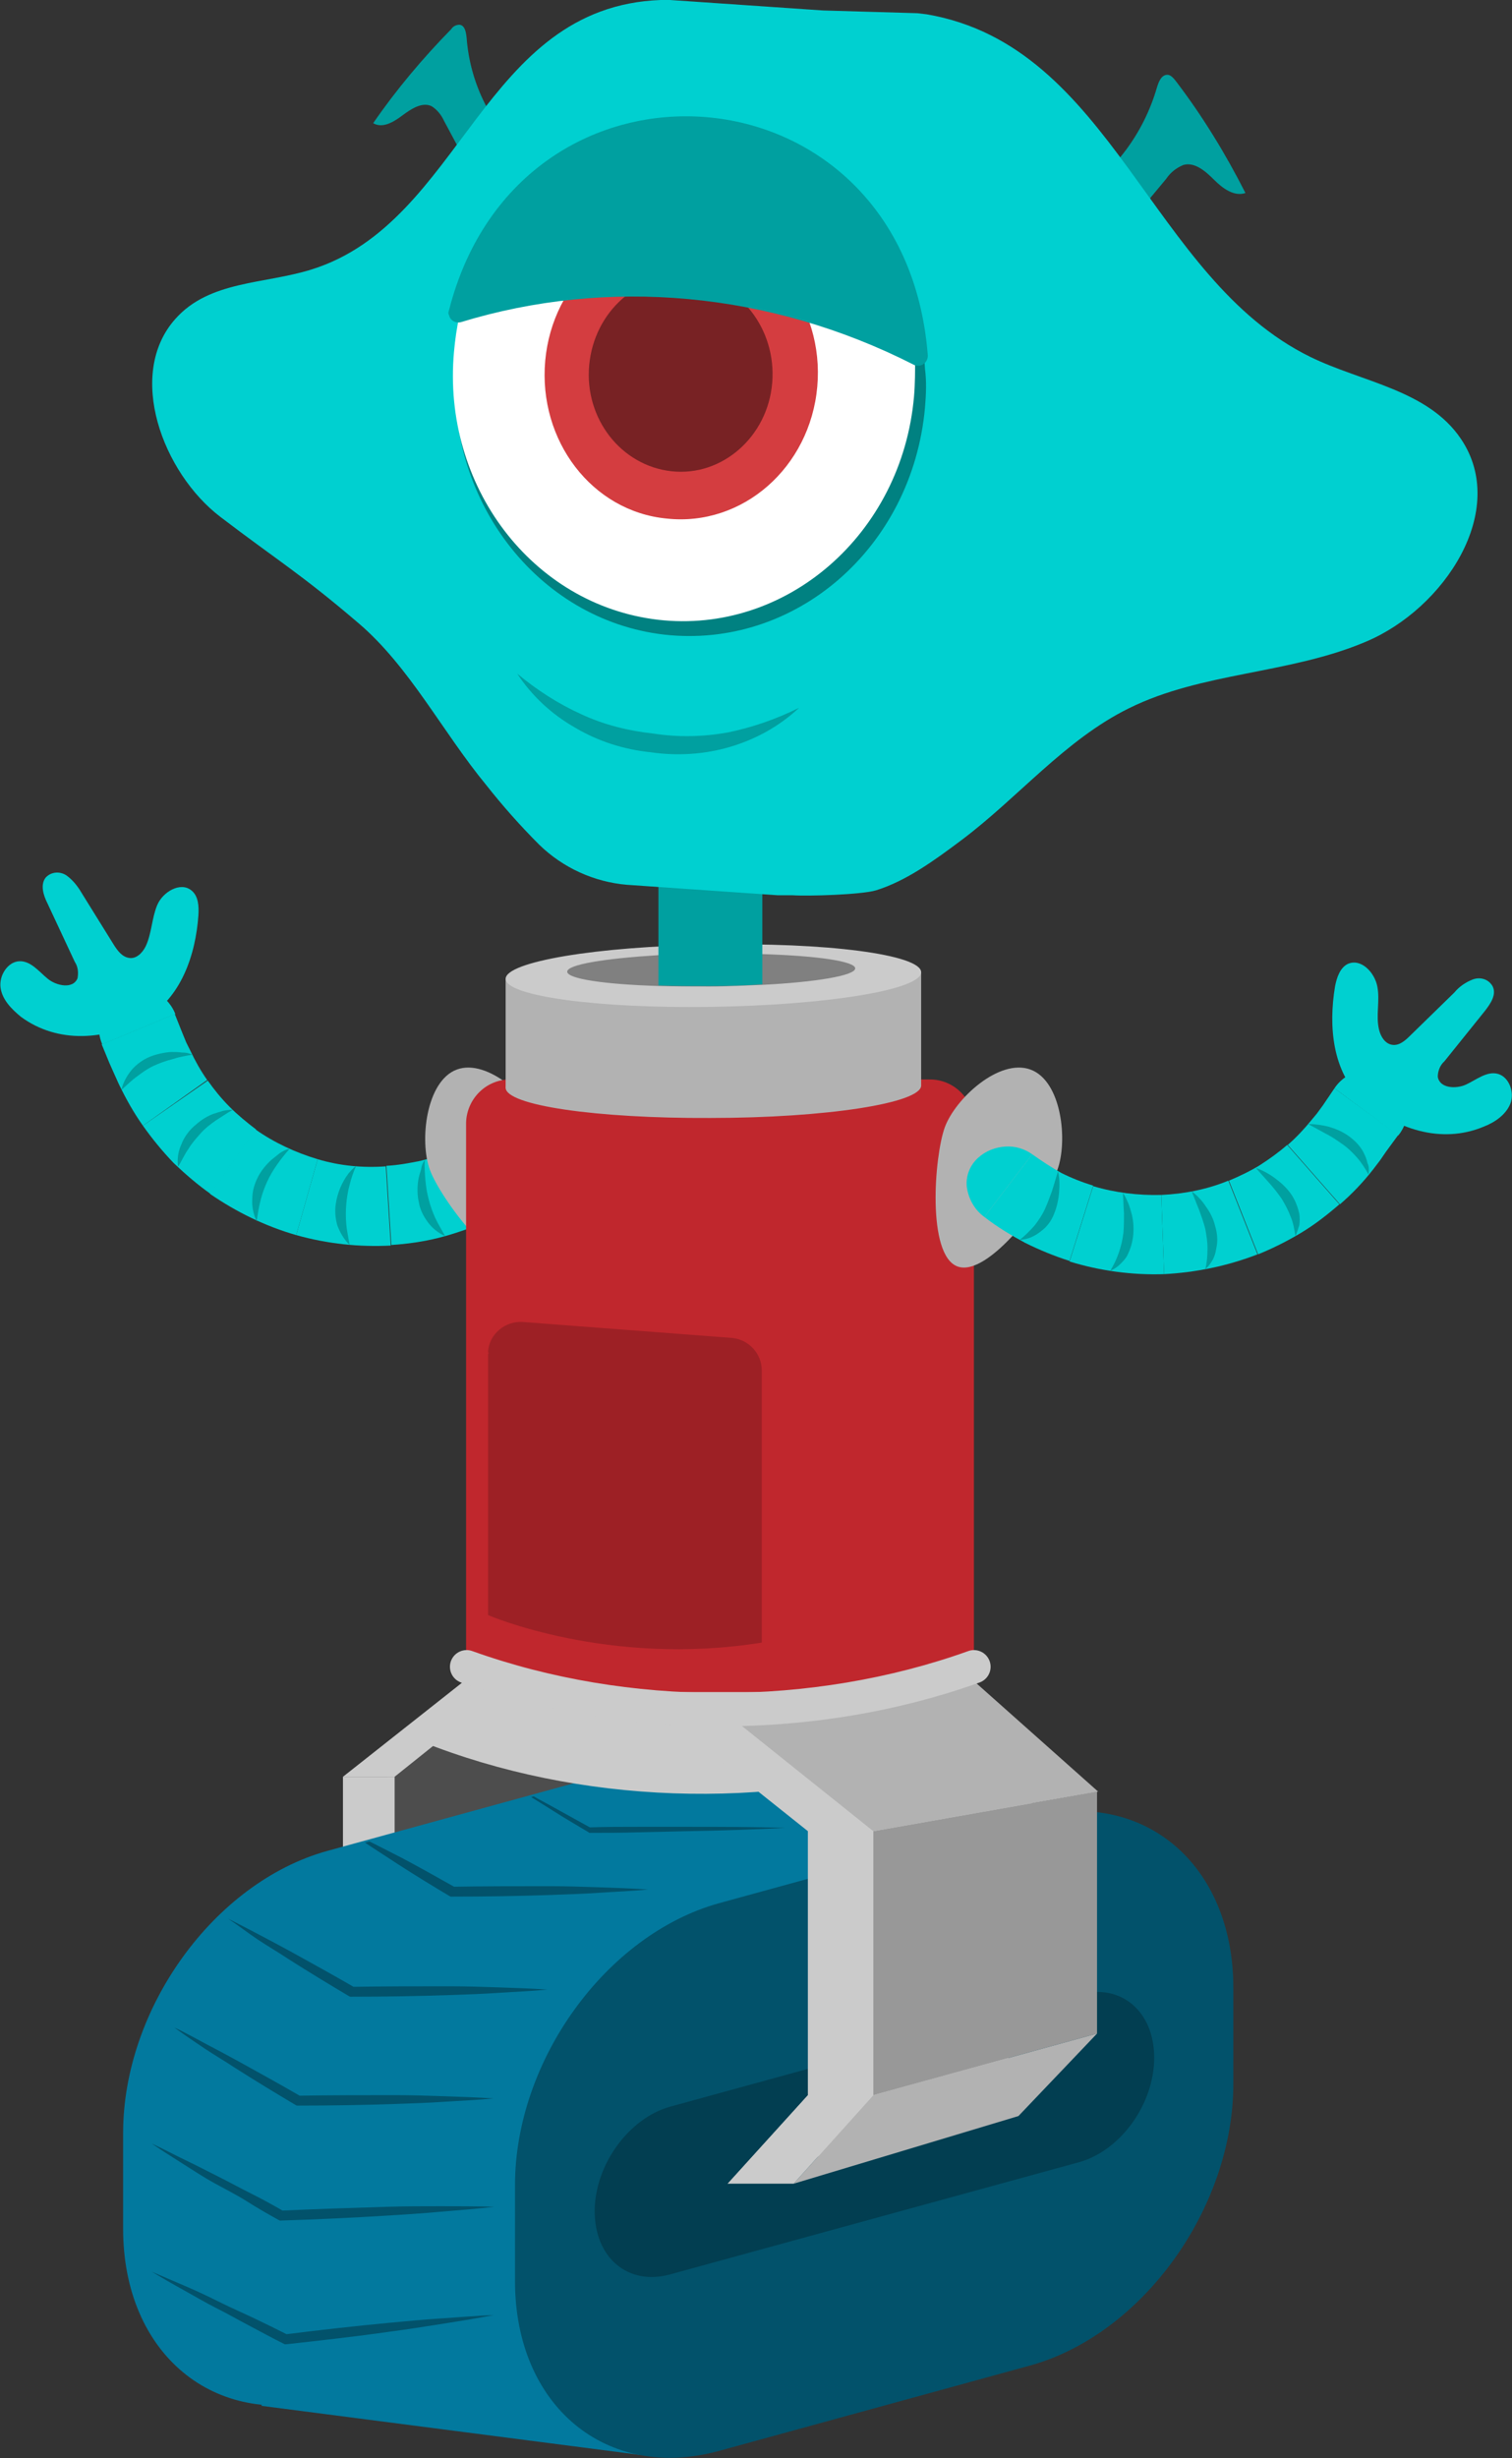 <?xml version="1.0" encoding="utf-8"?>
<!-- Generator: Adobe Illustrator 25.2.0, SVG Export Plug-In . SVG Version: 6.00 Build 0)  -->
<svg version="1.1" id="Layer_1" xmlns="http://www.w3.org/2000/svg" xmlns:xlink="http://www.w3.org/1999/xlink" x="0px" y="0px"
	 viewBox="0 0 275.1 447" style="enable-background:new 0 0 275.1 447;" xml:space="preserve">
<rect x="0" y="0" width="275.1" height="447" fill="#333333" stroke="none"/>
<style type="text/css">
	.st0{fill:#00D0D0;}
	.st1{fill:#00A0A0;}
	.st2{fill:#4D4D4D;}
	.st3{fill:#CBCBCB;}
	.st4{fill:#02799E;}
	.st5{fill:#02526B;}
	.st6{fill:#023E51;}
	.st7{fill:#989898;}
	.st8{fill:#B2B2B2;}
	.st9{fill:#C0272D;}
	.st10{fill:#808080;}
	.st11{fill:none;stroke:#CBCBCB;stroke-width:6.07;stroke-linecap:round;stroke-miterlimit:10;}
	.st12{fill:#9D2025;}
	.st13{clip-path:url(#SVGID_2_);}
	.st14{fill:#008181;}
	.st15{fill:#FFFFFF;}
	.st16{fill:#D43D40;}
	.st17{fill:#782224;}
</style>
<g id="l-arm">
	<path class="st0" d="M82.4,209.1c1.6-0.7,3.4-0.7,5-0.2c1.8,0.5,3.4,1.7,4.4,3.2c1.1,1.6,1.4,3.7,0.7,5.5c-0.8,2.1-2.4,3.8-4.4,4.6
		L82.4,209.1z"/>
	<path class="st0" d="M71.2,226.4l-0.9-14.4c2.1-0.1,4.2-0.5,6.2-0.9c2-0.5,4-1.2,5.9-2l5.7,13.2c-2.7,1.1-5.5,2.1-8.3,2.8
		C77,225.8,74.2,226.2,71.2,226.4z"/>
	<path class="st1" d="M77.3,210.9c-0.1,1.2,0,2.5,0.1,3.7c0.1,1.2,0.3,2.4,0.6,3.5c0.3,1.2,0.7,2.3,1.2,3.4c0.5,1.1,1.2,2.2,1.8,3.3
		c-1.3-0.6-2.4-1.5-3.2-2.6c-0.8-1.1-1.4-2.3-1.6-3.6c-0.3-1.3-0.3-2.7-0.1-4c0.1-0.6,0.3-1.3,0.5-1.9
		C76.7,212,76.9,211.5,77.3,210.9z"/>
	<path class="st0" d="M53.9,224.6l3.9-13.8c4,1.2,8.2,1.6,12.4,1.3l0.9,14.4C65.4,226.8,59.6,226.2,53.9,224.6z"/>
	<path class="st1" d="M64.8,212c-0.5,1.1-0.9,2.3-1.2,3.5c-0.3,1.1-0.5,2.3-0.6,3.5c-0.1,1.2-0.1,2.4,0,3.6c0.1,1.2,0.4,2.5,0.6,3.8
		c-1-1-1.7-2.2-2.2-3.5c-0.4-1.3-0.5-2.7-0.3-4c0.3-2,1.1-3.9,2.3-5.5C63.9,212.8,64.3,212.4,64.8,212z"/>
	<path class="st0" d="M38.2,217.1l8.3-11.7c3.4,2.4,7.3,4.2,11.3,5.4l-3.9,13.8C48.3,223,43,220.4,38.2,217.1z"/>
	<path class="st1" d="M52.7,208.9c-0.8,0.9-1.6,1.9-2.3,2.9c-0.7,1-1.3,2-1.8,3.1c-0.5,1.1-0.9,2.2-1.2,3.4
		c-0.3,1.2-0.5,2.4-0.7,3.8c-0.6-1.3-0.9-2.7-0.8-4.1c0-1.4,0.4-2.7,1-3.9c0.6-1.2,1.5-2.3,2.5-3.2c0.5-0.4,1-0.8,1.5-1.2
		C51.5,209.3,52.1,209,52.7,208.9z"/>
	<path class="st0" d="M26,204.7l11.8-8.2c1.2,1.7,2.5,3.3,4,4.8c1.5,1.5,3.1,2.8,4.8,4.1l-8.3,11.7c-2.4-1.7-4.6-3.6-6.7-5.6
		C29.5,209.3,27.7,207.1,26,204.7z"/>
	<path class="st1" d="M42.4,201.8c-1.1,0.6-2.1,1.3-3.2,2c-1,0.7-1.9,1.4-2.7,2.3c-0.8,0.9-1.6,1.8-2.2,2.8c-0.7,1-1.2,2.1-1.9,3.3
		c-0.2-1.4,0-2.8,0.6-4.1c0.5-1.3,1.3-2.4,2.3-3.3c1-0.9,2.1-1.7,3.4-2.2c0.6-0.2,1.2-0.4,1.9-0.6C41.1,201.9,41.7,201.8,42.4,201.8
		z"/>
	<path class="st0" d="M18.5,189.9l13.3-5.5l1.4,3.5l0.7,1.7l0.7,1.4c0.9,1.9,1.9,3.7,3.1,5.4L26,204.7c-1.7-2.4-3.1-4.9-4.4-7.6
		l-0.9-2l-0.8-1.8L18.5,189.9z"/>
	<path class="st1" d="M35,191.8c-1.2,0.2-2.4,0.4-3.6,0.8c-1.2,0.3-2.3,0.7-3.4,1.2c-1.1,0.5-2.1,1.2-3,1.9c-1,0.7-1.9,1.6-2.9,2.5
		c0.3-1.4,1-2.6,1.9-3.7c0.9-1,2-1.8,3.2-2.3c1.2-0.5,2.6-0.8,3.9-0.9c0.7,0,1.3,0,2,0.1C33.8,191.4,34.4,191.5,35,191.8z"/>
	<path class="st0" d="M18.6,189.9c-1.6-3.7,0.1-8.1,3.8-9.7c0,0,0,0,0,0c3.8-1.5,8,0.4,9.5,4.2L18.6,189.9z"/>
</g>
<path id="l-hand" class="st0" d="M36.1,166.4c0.1-1.6,0-3.5-1.3-4.5c-2-1.6-5.2,0.3-6.2,2.7s-1,5.2-2.1,7.5c-0.6,1.2-1.7,2.3-3,2.1
	s-2.1-1.3-2.8-2.4l-5.9-9.5c-0.7-1.2-1.6-2.3-2.7-3.1c-1.2-0.8-2.8-0.7-3.8,0.4c-1,1.3-0.4,3.2,0.3,4.6l5,10.7c0.6,0.9,0.7,2,0.5,3
	c-0.8,2-3.8,1.4-5.4,0.1s-3.1-3.3-5.2-3.2s-3.7,2.6-3.4,4.8s2,3.9,3.7,5.3c6.8,5,15.5,4.2,22.5,0.4
	C32.9,181.6,35.6,173.7,36.1,166.4z"/>
<g id="body">
	<polygon class="st2" points="146,323.1 170.1,303.8 94.7,303.8 70.6,323.1 70.6,371 85.2,387.2 162.6,378.5 146,371 	"/>
	<polygon class="st3" points="86.4,387.2 76.9,387.2 62.4,371 71.8,371 	"/>
	<polygon class="st3" points="94.7,297.6 102.4,298.6 71.8,323.1 62.4,323.1 	"/>
	<rect x="62.4" y="323.1" class="st3" width="9.4" height="47.9"/>
	<polygon class="st4" points="116.3,446.4 47.6,437.5 48.8,343.8 116.8,343.8 	"/>
	<polygon class="st4" points="129.6,320.3 200.3,329.7 200.3,424.1 130.7,416.7 	"/>
	<path class="st4" d="M116,420.7l-56.5,15.5c-20.5,5.6-37.1-8.2-37.1-30.9v-17.4c0-22.7,16.6-45.6,37.1-51.3l56.5-15.5
		c20.5-5.6,37.1,8.2,37.1,30.9v17.4C153.1,392.1,136.5,415.1,116,420.7z"/>
	<path class="st4" d="M125,383.7l-74.4,20.4c-7.6,2.1-13.7-3-13.7-11.5l0,0c0-8.4,6.2-16.9,13.7-19l74.4-20.4
		c7.6-2.1,13.7,3,13.7,11.5l0,0C138.7,373.1,132.6,381.6,125,383.7z"/>
	<path class="st5" d="M187.3,430.2l-56.5,15.5c-20.5,5.6-37.1-8.2-37.1-30.9v-17.4c0-22.7,16.6-45.6,37.1-51.3l56.5-15.5
		c20.5-5.6,37.1,8.2,37.1,30.9v17.4C224.4,401.6,207.8,424.6,187.3,430.2z"/>
	<path class="st6" d="M196.3,393.2l-74.4,20.4c-7.6,2.1-13.7-3-13.7-11.5l0,0c0-8.4,6.2-16.9,13.7-19l74.4-20.4
		c7.6-2.1,13.7,3,13.7,11.5l0,0C210,382.6,203.9,391.1,196.3,393.2z"/>
	<path class="st3" d="M76.7,316.7L76.7,316.7c28.6,11.4,62.9,12.6,92.3,3.3l0,0l0.5-15.1L95,302.2L76.7,316.7z"/>
	<polygon class="st3" points="187.9,325.8 163.5,304.1 121.9,313 147,333 147,381 132.4,397.1 173.4,384.8 187.7,369.8 187.7,325.8 
			"/>
	<polygon class="st7" points="199.6,369.8 158.9,381 158.9,333 199.6,325.8 	"/>
	<polygon class="st8" points="133.9,313 158.9,333 199.8,325.8 175.4,304.1 	"/>
	<path class="st8" d="M98.7,205c-2-5.2-10-12.6-15.6-10.5s-6.8,13-4.9,18.2s12.6,19.7,18.2,17.6S100.6,210.2,98.7,205z"/>
	<path class="st9" d="M169,196.3H93c-4.5-0.1-8.1,3.5-8.2,7.9v95.6c0.1,4.5,3.8,8,8.2,7.9h76c4.5,0.1,8.1-3.5,8.2-7.9c0,0,0,0,0,0
		v-95.6C177.1,199.8,173.5,196.2,169,196.3C169,196.3,169,196.3,169,196.3z"/>
	<path class="st8" d="M167.6,197.4c0,3.2-17.3,5.9-38.4,5.9c-20.7,0.1-37.2-2.3-37.2-5.5s16.5-5.8,37.2-5.9
		C150.2,191.8,167.6,194.2,167.6,197.4z"/>
	<polygon class="st8" points="167.6,176.8 167.6,197.4 92,197.9 92,177.9 	"/>
	<path class="st3" d="M167.6,176.8c0,3.2-17.3,6-38.4,6.3c-20.7,0.3-37.2-2-37.2-5.1s16.5-5.9,37.2-6.2
		C150.2,171.3,167.6,173.6,167.6,176.8z"/>
	<path class="st10" d="M155.6,176.1c0,1.3-7.1,2.5-17,3c-2.9,0.1-6.1,0.3-9.5,0.3s-6.5,0-9.4-0.1c-9.7-0.3-16.5-1.3-16.5-2.6
		s6.8-2.4,16.5-3c2.9-0.2,6.1-0.3,9.4-0.3c3.3-0.1,6.5,0,9.5,0.1C148.6,173.8,155.6,174.8,155.6,176.1z"/>
	<path class="st1" d="M138.7,142.4V179c-2.9,0.2-6.1,0.3-9.5,0.3s-6.5,0-9.4-0.1v-36.3L138.7,142.4z"/>
	<path class="st11" d="M177.2,303.1L177.2,303.1c-29,10.4-63.3,10.4-92.3,0l0,0"/>
	<path class="st8" d="M171.9,205c1.9-5.2,9.9-12.6,15.6-10.5s6.8,13,4.9,18.2s-12.6,19.7-18.2,17.6S170,210.2,171.9,205z"/>
	<polygon class="st8" points="199.6,369.8 185.3,384.8 144.4,397.1 158.9,381 	"/>
	<polygon class="st3" points="132.4,397.1 144.4,397.1 158.9,381 147,381 	"/>
	<rect x="147" y="333" class="st3" width="11.9" height="47.9"/>
	<path class="st12" d="M88.8,246.3v47.4c0,0,21.9,9.5,49.8,5v-49.5c0-3.1-2.4-5.6-5.4-5.9l-38.1-2.9c-3.2-0.2-6.1,2.2-6.3,5.4
		C88.9,246,88.9,246.1,88.8,246.3z"/>
	<g>
		<defs>
			<path id="SVGID_1_" d="M199.2,329.5c-0.4,0-0.8-0.1-1.2-0.1c-0.2,0-0.3,0-0.5,0c-0.4,0-0.8,0-1.1,0c-3,0-6.1,0.4-9,1.2l-35.8,9.8
				l-20.7,5.7l-0.8,0.2h-0.1c-0.6,0.2-1.2,0.4-1.7,0.6c-0.3,0.1-0.6,0.2-0.9,0.3l-0.8,0.3c-0.3,0.1-0.5,0.2-0.8,0.3
				c-1.5,0.6-3,1.4-4.4,2.2c-0.4,0.2-0.7,0.4-1.1,0.6c-0.5,0.3-1,0.6-1.4,0.9l-0.7,0.5c-0.4,0.3-0.8,0.6-1.3,0.9s-0.8,0.6-1.2,0.9
				l-1.1,0.9c-0.4,0.3-0.8,0.6-1.1,1l-0.2,0.2l-0.9,0.8l0,0l-0.9,0.9c-0.3,0.3-0.6,0.6-0.9,0.9l-0.9,0.9c-0.3,0.3-0.6,0.6-0.9,0.9
				l-0.8,0.9l-0.7,0.8c-0.5,0.5-0.9,1.1-1.3,1.7c-0.2,0.3-0.4,0.6-0.7,0.9c-0.5,0.6-1,1.3-1.4,2c-0.2,0.3-0.4,0.6-0.6,0.8
				c-1.2,1.7-2.3,3.5-3.2,5.3c-0.2,0.3-0.3,0.6-0.5,1s-0.3,0.6-0.4,0.9s-0.3,0.7-0.5,1.1s-0.3,0.7-0.4,1c-0.5,1.1-0.9,2.1-1.3,3.2
				c-0.2,0.4-0.3,0.8-0.4,1.2c-0.1,0.4-0.3,0.8-0.4,1.2s-0.2,0.7-0.3,1.1c-0.5,1.7-0.9,3.4-1.2,5.1c-0.1,0.4-0.1,0.8-0.2,1.2
				s-0.1,0.6-0.1,0.9c-0.1,0.5-0.2,1.1-0.2,1.7s-0.1,1.4-0.2,2c0,0.3,0,0.6-0.1,1s0,0.6,0,0.9s0,0.9,0,1.3v17.4c0,0.5,0,1,0,1.6
				s0,0.9,0.1,1.4c0,0.1,0,0.2,0,0.2c0,0.4,0,0.7,0.1,1.1c0,0.2,0,0.4,0,0.5c0,0.3,0.1,0.7,0.1,1s0.1,0.5,0.1,0.7
				c0,0.3,0.1,0.5,0.1,0.8c0,0.2,0.1,0.5,0.1,0.7s0.1,0.6,0.2,0.9c0,0.1,0,0.1,0.1,0.2c0.2,0.9,0.4,1.7,0.7,2.5
				c0,0.1,0.1,0.2,0.1,0.3c0.1,0.4,0.2,0.8,0.4,1.2c0.1,0.4,0.3,0.8,0.4,1.2s0.3,0.8,0.5,1.2s0.2,0.5,0.4,0.8
				c0.2,0.4,0.4,0.8,0.6,1.2s0.4,0.7,0.6,1s0.5,0.8,0.7,1.2s0.7,1,1,1.4l0.7,0.9l0.2,0.2c0.3,0.3,0.5,0.6,0.8,1s0.6,0.6,0.9,1
				l0.1,0.1c0.3,0.3,0.6,0.6,0.9,0.9l0.1,0.1c0.3,0.3,0.6,0.5,0.9,0.8c0,0,0.1,0.1,0.1,0.1c0.3,0.3,0.7,0.6,1.1,0.8l0,0
				c0.4,0.3,0.8,0.5,1.1,0.8s0.8,0.5,1.2,0.7l0,0c0.8,0.4,1.6,0.8,2.4,1.2c0.5,0.2,0.9,0.4,1.4,0.6s0.8,0.3,1.3,0.4s0.8,0.2,1.2,0.4
				l0.4,0.1c0.3,0.1,0.6,0.1,0.8,0.2c0.2,0.1,0.4,0.1,0.6,0.1l-68.7-9v-0.1c-0.9-0.1-1.8-0.2-2.7-0.4c-0.3-0.1-0.6-0.1-0.9-0.2
				c-0.1,0-0.3-0.1-0.4-0.1l-0.8-0.2l-0.6-0.2c-0.3-0.1-0.6-0.2-0.9-0.3l-0.2-0.1c-0.2-0.1-0.5-0.2-0.7-0.3s-0.6-0.2-0.9-0.4
				s-0.8-0.3-1.1-0.5s-0.6-0.3-0.9-0.5c-0.3-0.1-0.5-0.3-0.8-0.5c-0.3-0.2-0.7-0.4-1-0.6s-0.5-0.4-0.8-0.5l-0.3-0.2
				c-0.3-0.2-0.5-0.4-0.8-0.6c-0.1-0.1-0.2-0.2-0.3-0.2c-0.2-0.1-0.4-0.3-0.5-0.5s-0.4-0.4-0.6-0.5c-0.6-0.6-1.2-1.2-1.8-1.8
				c-0.3-0.4-0.6-0.7-0.9-1.1s-0.8-1-1.1-1.5l-0.5-0.8c-0.3-0.4-0.5-0.8-0.8-1.2s-0.4-0.8-0.6-1.1s-0.3-0.5-0.4-0.7
				s-0.2-0.3-0.2-0.5s-0.3-0.5-0.4-0.8s-0.3-0.7-0.5-1.1s-0.3-0.8-0.5-1.2s-0.3-0.9-0.5-1.4c0-0.1-0.1-0.2-0.1-0.2
				c-0.1-0.4-0.2-0.7-0.3-1s-0.1-0.5-0.2-0.7s-0.1-0.4-0.1-0.6s-0.1-0.6-0.2-0.9s-0.1-0.7-0.2-1c0-0.1,0-0.2-0.1-0.4
				c-0.1-0.5-0.1-0.9-0.2-1.4c0-0.1,0-0.2,0-0.3c-0.1-0.5-0.1-1-0.1-1.5c0,0,0-0.1,0-0.1c0-0.3,0-0.6-0.1-1s0-0.6,0-0.9
				c0-0.6,0-1.1,0-1.7v-17.4c0-22.7,16.6-45.6,37.1-51.3l56.5-15.5c0.8-0.2,1.5-0.4,2.3-0.5s1.5-0.3,2.3-0.4
				c1.5-0.2,2.9-0.3,4.4-0.3c0.5,0,1,0,1.5,0s0.8,0,1.2,0.1l0.6,0.1l0.4,0c0.3,0,0.6,0.1,0.9,0.1h0.1l35.2,4.7L199.2,329.5z"/>
		</defs>
		<clipPath id="SVGID_2_">
			<use xlink:href="#SVGID_1_"  style="overflow:visible;"/>
		</clipPath>
		<g class="st13">
			<path class="st5" d="M27.6,413.1c2.1,0.9,4.2,1.8,6.3,2.7s4.2,1.9,6.2,2.9s4.1,1.9,6.2,2.9s4.1,2,6.1,3l-0.5-0.1
				c6.3-0.8,12.6-1.5,18.9-2.1c3.2-0.3,6.3-0.6,9.5-0.8s6.3-0.5,9.5-0.6c-3.1,0.6-6.2,1.1-9.4,1.6s-6.3,1-9.4,1.4
				c-6.3,0.9-12.6,1.6-18.9,2.3h-0.3l-0.2-0.1c-2-1-4-2.1-6.1-3.2s-4-2.2-6-3.2s-4-2.2-6-3.3S29.6,414.3,27.6,413.1z"/>
			<path class="st5" d="M27.6,389.8c2,0.9,4,2,6.1,3s4,2,6,3s4,2.1,6,3.1s4,2.1,5.9,3.2l-0.5-0.1c6.5-0.3,12.9-0.5,19.4-0.7
				c3.2-0.1,6.5-0.1,9.7-0.1s6.5,0,9.7,0.1c-3.2,0.4-6.4,0.6-9.7,0.9s-6.4,0.5-9.7,0.7c-6.5,0.4-12.9,0.7-19.3,0.9h-0.3l-0.2-0.1
				c-2-1.1-3.9-2.2-5.8-3.4S41,398.1,39,397s-3.8-2.3-5.7-3.5S29.5,391.1,27.6,389.8z"/>
			<path class="st5" d="M31.7,368.7c2,0.9,3.9,2,5.8,3s3.8,2,5.8,3.1c3.8,2.1,7.6,4.2,11.4,6.4l-0.5-0.1c5.9-0.1,11.9-0.1,17.8-0.1
				c3,0,5.9,0.1,8.9,0.2s5.9,0.2,8.9,0.4c-3,0.3-5.9,0.4-8.9,0.6s-5.9,0.3-8.9,0.4c-5.9,0.2-11.8,0.3-17.8,0.3H54l-0.2-0.1
				c-3.7-2.2-7.5-4.5-11.1-6.8c-1.8-1.2-3.7-2.3-5.5-3.5S33.5,370,31.7,368.7z"/>
			<path class="st5" d="M41.5,348.9c2,1,3.9,2,5.8,3s3.8,2,5.8,3.1c3.8,2.1,7.6,4.2,11.4,6.4l-0.5-0.1c5.9-0.1,11.8-0.1,17.8-0.1
				c3,0,5.9,0.1,8.9,0.2s5.9,0.2,8.9,0.4c-3,0.3-5.9,0.4-8.9,0.6s-5.9,0.3-8.9,0.4c-5.9,0.2-11.8,0.3-17.8,0.3h-0.3l-0.2-0.1
				c-3.7-2.2-7.5-4.5-11.1-6.8c-1.8-1.2-3.7-2.3-5.5-3.5S43.3,350.1,41.5,348.9z"/>
			<path class="st5" d="M63.4,333c1.7,0.8,3.3,1.6,4.9,2.4s3.3,1.7,4.9,2.5c3.2,1.7,6.4,3.5,9.6,5.3l-0.5-0.1
				c5.9-0.1,11.8-0.1,17.8-0.1c3,0,5.9,0.1,8.9,0.2s5.9,0.2,8.9,0.4c-3,0.3-5.9,0.4-8.9,0.6s-5.9,0.3-8.9,0.4
				c-5.9,0.2-11.8,0.3-17.8,0.3h-0.3l-0.2-0.1c-3.2-1.9-6.3-3.8-9.4-5.8c-1.5-1-3.1-2-4.6-3S64.9,334.1,63.4,333z"/>
			<path class="st5" d="M92.3,324.1c1.3,0.6,2.6,1.3,3.8,2s2.5,1.4,3.8,2.1s2.5,1.4,3.8,2.1l3.8,2.1l-0.2-0.1c3-0.1,5.9-0.1,8.9-0.1
				l8.9,0c5.9,0,11.8,0,17.8,0.2c-5.9,0.3-11.8,0.5-17.8,0.6l-8.9,0.2c-3,0.1-5.9,0.1-8.9,0.1h-0.1l-0.1-0.1l-3.7-2.2
				c-1.2-0.7-2.4-1.5-3.7-2.3s-2.4-1.5-3.7-2.3S93.5,324.9,92.3,324.1z"/>
		</g>
	</g>
</g>
<g id="head">
	<path class="st1" d="M94.7,27.6c-5.7-5.5-9.2-12.8-9.8-20.7c-0.1-1-0.3-2.3-1.3-2.4c-0.6,0-1.2,0.3-1.5,0.8
		c-5.2,5.3-10,11-14.2,17.1c1.7,1,3.7-0.2,5.3-1.4s3.6-2.5,5.3-1.7c1,0.6,1.8,1.6,2.3,2.7l6.7,12.5L94.7,27.6z"/>
	<path class="st1" d="M195.6,35.9c7.2-4.6,12.5-11.7,14.9-20c0.3-1,0.8-2.3,1.9-2.3c0.6,0,1.1,0.6,1.5,1.1
		c4.9,6.4,9.1,13.3,12.7,20.4c-2.1,0.7-4.2-0.9-5.7-2.4s-3.5-3.3-5.6-2.7c-1.2,0.5-2.3,1.3-3.1,2.5l-9.9,11.9L195.6,35.9z"/>
	<path class="st0" d="M265.8,79.8c-6-8.9-18-10.3-27.4-14.9c-29.2-14.3-35.9-56.5-69.8-62.3l-1.7-0.2l-17.2-0.5L121.9,0
		c-0.5,0-1.1,0-1.7,0c-32.5,1.2-36,40.4-63.5,49c-8.6,2.7-18.6,2-24.8,9c-9,10.1-2.3,28,8.2,36s14.7,10.4,25.1,19.3
		c9.3,7.9,15.3,19.8,23.3,29.5c3,3.8,6.2,7.4,9.6,10.8c4.3,4.2,10,6.8,16,7.3l27.4,1.9c0.9,0,1.7,0,2.6,0h0.1
		c2.7,0.2,12.6-0.1,15.2-0.9c5.5-1.7,10.7-5.5,15.5-9.1c10.3-7.7,18.9-18.3,30.5-24c13.3-6.6,29.2-6.2,43.1-12.1
		C262.8,110.7,274.6,92.8,265.8,79.8z"/>
	<path class="st14" d="M168.3,74.1c-2.3,25.6-23.7,44-47.5,41.3c-23.2-2.7-40-24.9-37.8-49.5c0.2-2.3,0.6-4.5,1.1-6.7
		c4.9-21.2,23.6-36.3,44.8-34.7c21.6,1.7,38.2,20.1,39.4,42.6C168.6,69.4,168.5,71.7,168.3,74.1z"/>
	<path class="st1" d="M145.4,128.7c-3.5,3.3-7.8,5.7-12.5,7.1c-4.7,1.4-9.7,1.7-14.5,1c-4.9-0.5-9.6-2-13.8-4.5
		c-4.2-2.4-7.8-5.7-10.5-9.8c3.6,3,7.5,5.5,11.7,7.4c4.1,1.9,8.5,3,13.1,3.5c4.5,0.7,9,0.6,13.5-0.2
		C136.8,132.3,141.2,130.8,145.4,128.7z"/>
	<path class="st15" d="M166.3,72.1c-2.2,25.1-23.3,43.3-46.6,40.6C96.8,110,80.4,88.3,82.6,64c0.2-2.2,0.5-4.4,1-6.6
		c4.8-20.8,23.2-35.7,44.1-34.1c21.2,1.6,37.6,19.7,38.8,41.8C166.5,67.4,166.5,69.8,166.3,72.1z"/>
	<path class="st16" d="M99.2,65.6c1.3-14.4,13.2-25.2,26.8-24.1c13.8,1.2,24,14.1,22.7,28.8s-13.6,25.5-27.4,24
		C107.7,93,97.9,80.1,99.2,65.6z"/>
	<path class="st17" d="M107.2,66.4c0.9-9.7,8.9-16.9,18.1-16.1s16,9.5,15.2,19.3s-9.1,17.1-18.3,16.1S106.3,76.1,107.2,66.4z"/>
	<path class="st1" d="M81.7,56.4c12.9-50.6,82.8-45.7,87.1,8.1c0.1,1-0.6,1.9-1.6,2c-0.3,0-0.7,0-1-0.2
		c-26.2-13.3-55.6-15.9-82.4-7.7c-0.9,0.2-1.9-0.3-2.1-1.3C81.5,57,81.6,56.7,81.7,56.4z"/>
</g>
<g id="r-arm">
	<path class="st0" d="M179.1,221.3c-1.8-1.3-2.9-3.3-3.2-5.5c-0.2-2,0.6-3.9,2-5.2c1.4-1.3,3.2-2,5.1-2.1c1.7-0.1,3.4,0.4,4.8,1.4
		L179.1,221.3z"/>
	<path class="st0" d="M198.9,215.6l-4.3,13.7c-2.8-0.9-5.5-2-8.1-3.3c-2.6-1.4-5.1-2.9-7.4-4.7l8.7-11.4c1.7,1.2,3.5,2.4,5.3,3.4
		C194.9,214.2,196.9,215,198.9,215.6z"/>
	<path class="st1" d="M185.5,225.5c1-0.8,1.9-1.7,2.7-2.6c0.7-0.9,1.4-1.9,1.9-3c0.5-1.1,0.9-2.2,1.3-3.3c0.4-1.2,0.7-2.4,1.1-3.6
		c0.3,1.3,0.3,2.5,0.2,3.8c-0.1,1.3-0.4,2.7-0.9,3.9c-0.5,1.3-1.3,2.4-2.4,3.2c-0.5,0.4-1.1,0.8-1.8,1.1
		C186.9,225.3,186.2,225.4,185.5,225.5z"/>
	<path class="st0" d="M211.3,217.3l0.5,14.4c-5.8,0.2-11.7-0.6-17.2-2.3l4.3-13.7C202.9,216.9,207.1,217.4,211.3,217.3z"/>
	<path class="st1" d="M202,231.1c1.3-2.1,2.1-4.5,2.4-6.9c0.1-1.2,0.1-2.4,0.1-3.6c-0.1-1.2-0.1-2.4-0.2-3.7
		c0.7,1.1,1.2,2.3,1.5,3.5c0.4,1.3,0.5,2.7,0.4,4c-0.1,1.4-0.5,2.7-1.1,3.9c-0.3,0.6-0.8,1.1-1.3,1.6
		C203.3,230.4,202.7,230.8,202,231.1z"/>
	<path class="st0" d="M223.5,214.7l5.3,13.4c-5.4,2.1-11.2,3.3-17,3.6l-0.5-14.4C215.5,217.1,219.6,216.3,223.5,214.7z"/>
	<path class="st1" d="M219.3,230.8c0.3-1.2,0.4-2.5,0.4-3.8c0-1.2-0.2-2.4-0.4-3.5c-0.3-1.2-0.7-2.3-1.1-3.4l-1.4-3.5
		c1,0.8,1.9,1.7,2.6,2.8c0.8,1.1,1.4,2.3,1.7,3.6c0.4,1.3,0.5,2.7,0.2,4c-0.1,0.7-0.3,1.4-0.6,2
		C220.3,229.7,219.9,230.3,219.3,230.8z"/>
	<path class="st0" d="M234.2,208.2l9.5,10.8c-2.2,1.9-4.5,3.7-7,5.2c-2.5,1.5-5.1,2.8-7.8,3.9l-5.3-13.4c1.9-0.8,3.8-1.7,5.6-2.8
		C230.9,210.8,232.6,209.6,234.2,208.2z"/>
	<path class="st1" d="M235.7,224.8c-0.2-1.2-0.4-2.5-0.9-3.6c-0.4-1.1-1-2.2-1.6-3.2c-0.7-1-1.4-1.9-2.2-2.8l-2.5-2.8
		c1.2,0.4,2.3,1,3.4,1.8c1.1,0.8,2.1,1.7,2.9,2.8c0.8,1.1,1.3,2.4,1.6,3.7c0.1,0.7,0.1,1.4,0,2.1C236.2,223.4,236,224.1,235.7,224.8
		z"/>
	<path class="st0" d="M242.8,197.9l11.6,8.5l-2.2,3l-1.1,1.6l-1.3,1.7c-1.8,2.3-3.8,4.4-6,6.3l-9.5-10.8c1.6-1.4,3-2.9,4.3-4.5
		l1-1.2l1.1-1.5L242.8,197.9z"/>
	<path class="st1" d="M249,213.6c-0.6-1.1-1.3-2.2-2.1-3.1c-0.8-0.9-1.6-1.7-2.6-2.4c-1-0.7-2-1.4-3-1.9l-3.3-1.8
		c1.3,0,2.6,0.2,3.8,0.5c1.3,0.4,2.5,0.9,3.6,1.7c1.1,0.8,2.1,1.8,2.7,3c0.3,0.6,0.6,1.3,0.7,1.9C249.1,212.1,249.1,212.8,249,213.6
		z"/>
	<path class="st0" d="M242.8,197.9c2.2-3.3,6.6-4.3,10-2.1c3.3,2.2,4.3,6.6,2.1,10c-0.1,0.2-0.3,0.4-0.5,0.7L242.8,197.9z"/>
</g>
<path id="r-hand" class="st0" d="M242.9,179.4c0.3-1.6,0.9-3.4,2.3-4.1c2.4-1.1,4.9,1.5,5.4,4.1s-0.3,5.3,0.3,7.8
	c0.3,1.3,1.1,2.6,2.4,2.8s2.4-0.8,3.3-1.7l8-7.8c0.9-1.1,2.1-1.9,3.4-2.4c1.4-0.5,2.9,0,3.6,1.3c0.7,1.5-0.4,3.1-1.4,4.4l-7.4,9.2
	c-0.8,0.7-1.2,1.8-1.2,2.8c0.3,2.1,3.3,2.3,5.2,1.4s3.8-2.5,5.8-1.9s3,3.4,2.2,5.4s-2.8,3.4-4.9,4.2c-7.7,3.2-16,0.4-22-4.9
	C242.4,194.9,241.7,186.6,242.9,179.4z"/>
</svg>
